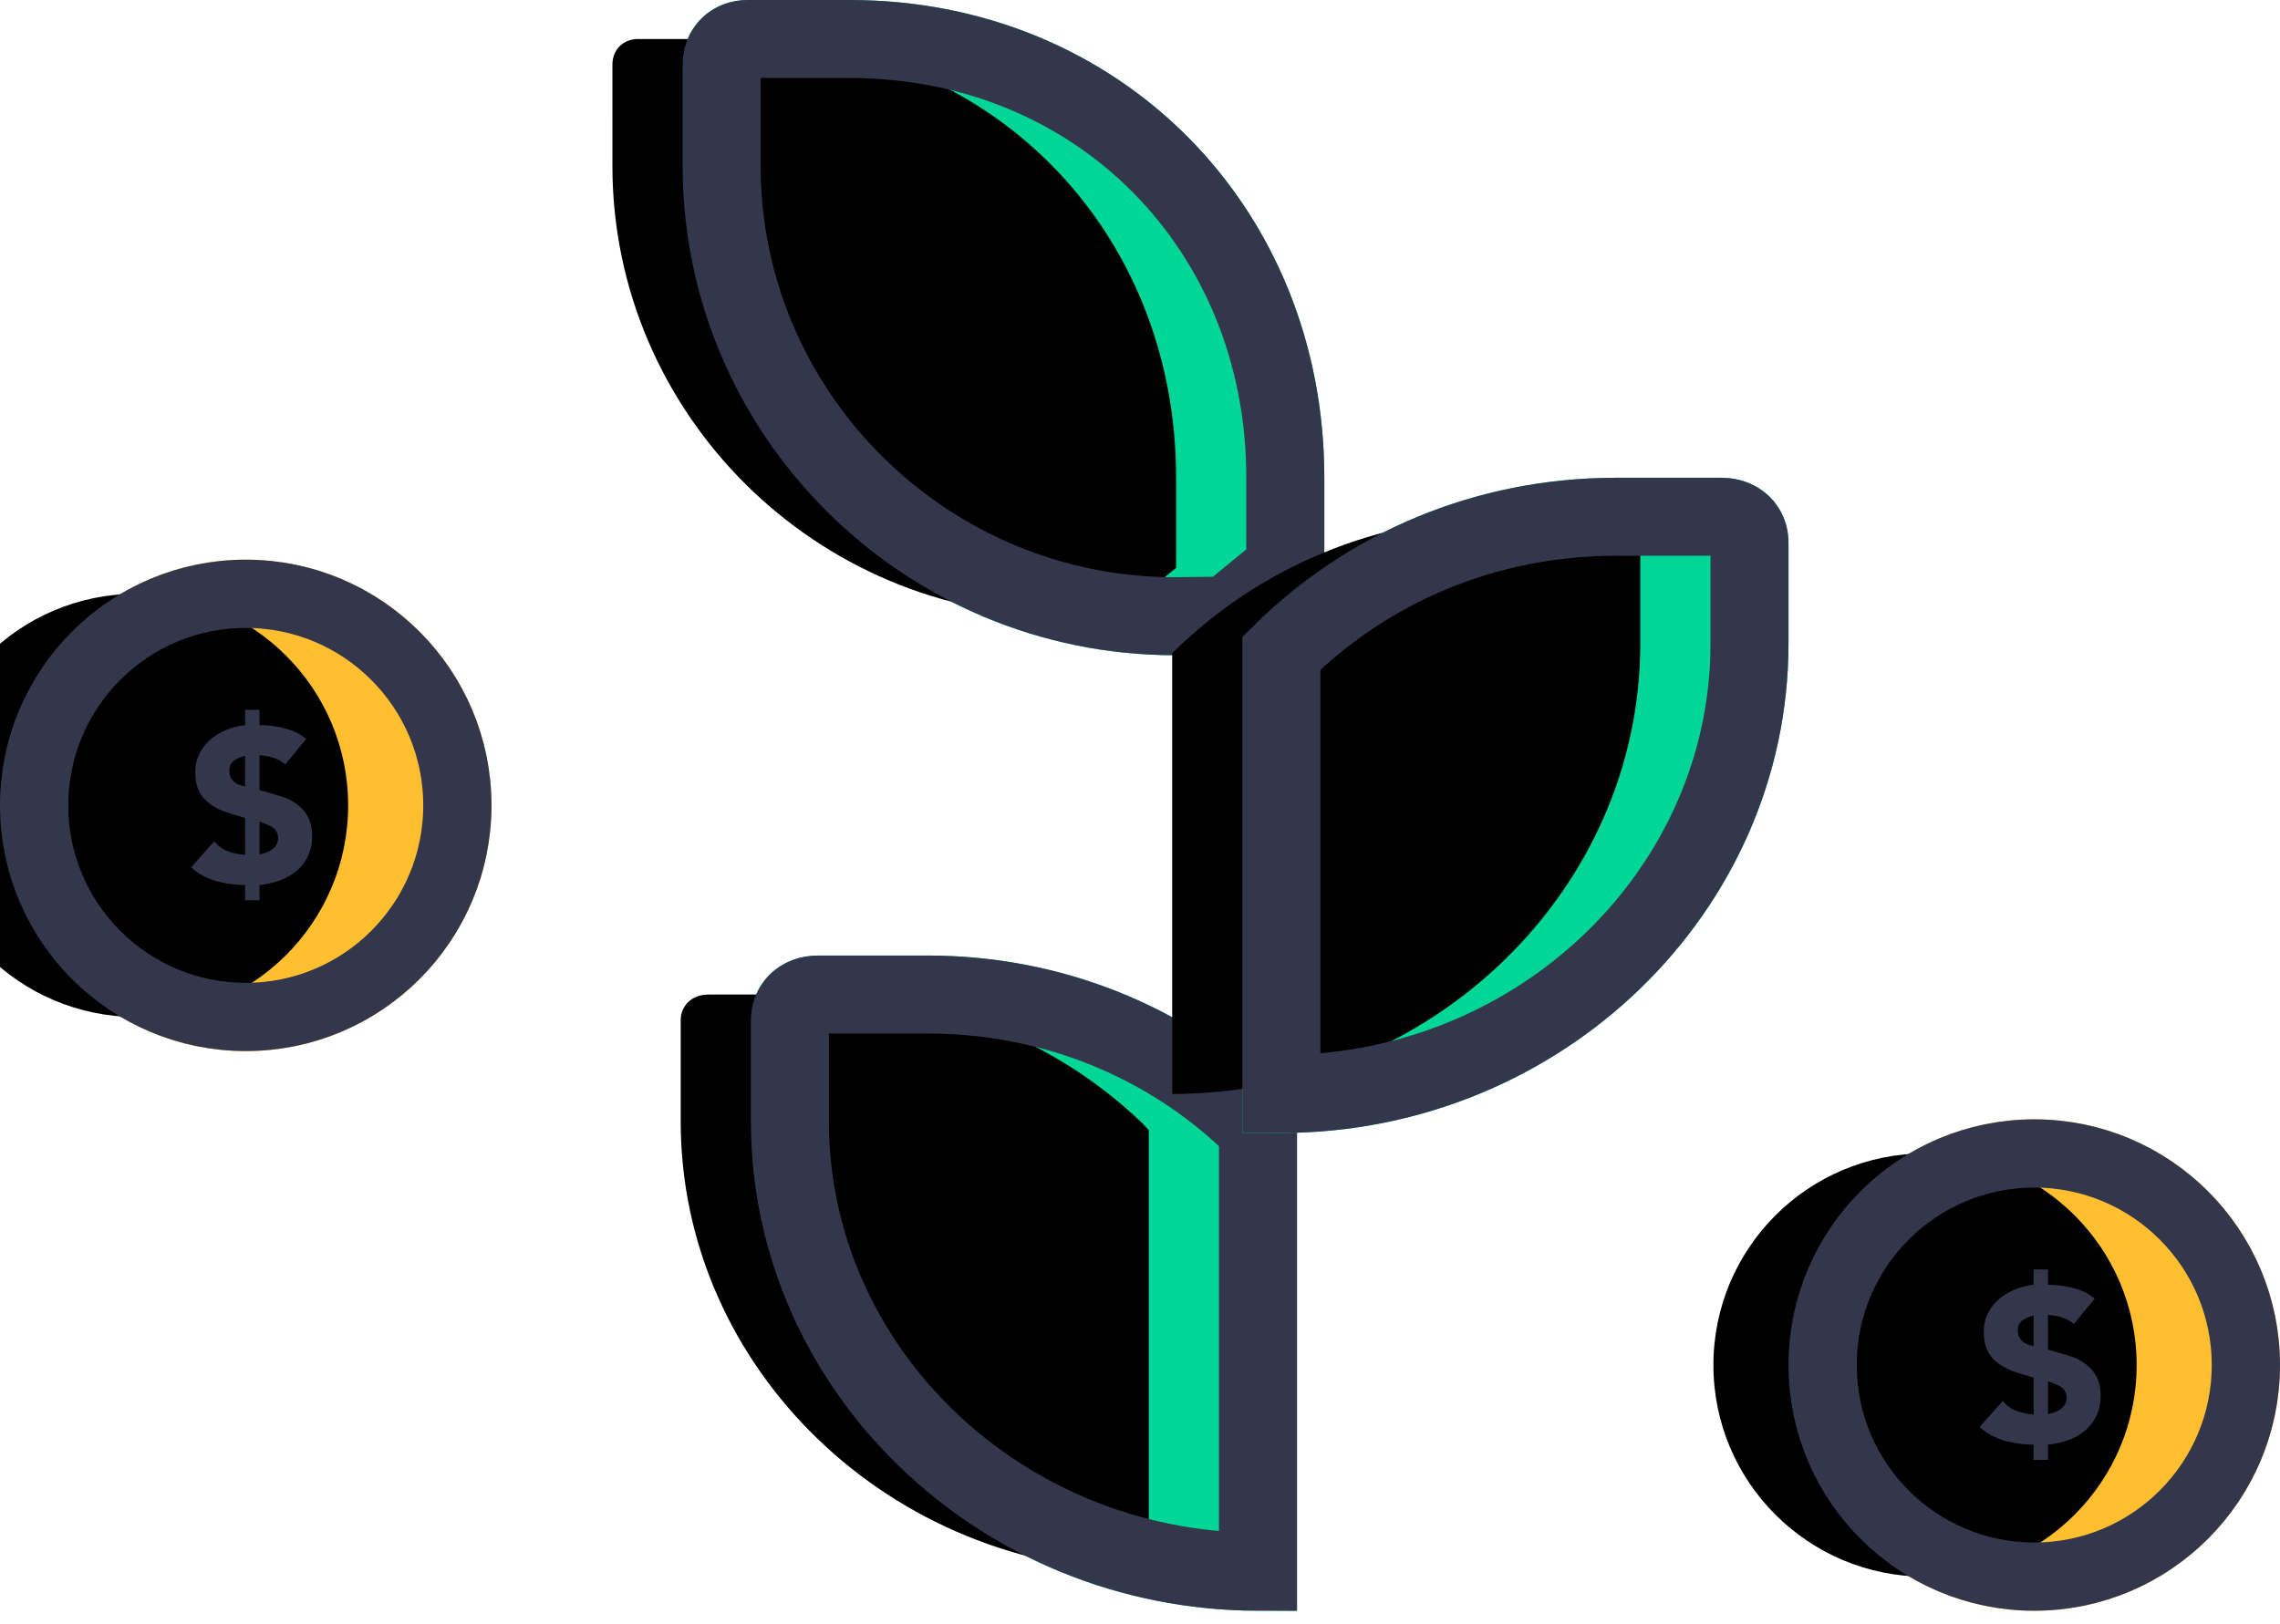 <svg xmlns="http://www.w3.org/2000/svg" xmlns:xlink="http://www.w3.org/1999/xlink" viewBox="0 0 167 119"><defs><path id="b" d="M33.5 18c0 8.56-6.94 15.5-15.5 15.5-8.56 0-15.5-6.94-15.5-15.5C2.5 9.44 9.44 2.5 18 2.5c8.56 0 15.5 6.94 15.5 15.5z"/><filter id="a" width="141.9%" height="141.9%" x="-21%" y="-21%" filterUnits="objectBoundingBox"><feOffset dx="-8" in="SourceAlpha" result="shadowOffsetInner1"/><feComposite in="shadowOffsetInner1" in2="SourceAlpha" k2="-1" k3="1" operator="arithmetic" result="shadowInnerInner1"/><feColorMatrix in="shadowInnerInner1" values="0 0 0 0 0.875 0 0 0 0 0.886 0 0 0 0 0.898 0 0 0 1 0"/></filter><path id="d" d="M33.5 18c0 8.56-6.94 15.5-15.5 15.5-8.56 0-15.5-6.94-15.5-15.5C2.5 9.44 9.44 2.5 18 2.5c8.56 0 15.5 6.94 15.5 15.5z"/><filter id="c" width="141.9%" height="141.9%" x="-21%" y="-21%" filterUnits="objectBoundingBox"><feOffset dx="-8" in="SourceAlpha" result="shadowOffsetInner1"/><feComposite in="shadowOffsetInner1" in2="SourceAlpha" k2="-1" k3="1" operator="arithmetic" result="shadowInnerInner1"/><feColorMatrix in="shadowInnerInner1" values="0 0 0 0 0.875 0 0 0 0 0.886 0 0 0 0 0.898 0 0 0 1 0"/></filter><path id="f" d="M44.143 34.985v6.614l-4.273 3.5-3.838.044c-18.28-.009-33.175-14.847-33.175-32.985V4.737c0-1.091.77-1.88 1.907-1.88h7.463c18.243 0 31.916 13.94 31.916 32.128z"/><filter id="e" width="133.2%" height="132.4%" x="-16.6%" y="-16.2%" filterUnits="objectBoundingBox"><feOffset dx="-8" in="SourceAlpha" result="shadowOffsetInner1"/><feComposite in="shadowOffsetInner1" in2="SourceAlpha" k2="-1" k3="1" operator="arithmetic" result="shadowInnerInner1"/><feColorMatrix in="shadowInnerInner1" values="0 0 0 0 0.875 0 0 0 0 0.886 0 0 0 0 0.898 0 0 0 1 0"/></filter><path id="h" d="M37.142 43.263v1.88C18.16 45.106 2.858 30.194 2.858 12.158V4.737c0-1.006.75-1.88 2.06-1.88H12.95c8.952 0 17.417 3.358 23.756 9.464.13.125.247.257.436.475v30.467z"/><filter id="g" width="140%" height="132.4%" x="-20%" y="-16.2%" filterUnits="objectBoundingBox"><feOffset dx="-8" in="SourceAlpha" result="shadowOffsetInner1"/><feComposite in="shadowOffsetInner1" in2="SourceAlpha" k2="-1" k3="1" operator="arithmetic" result="shadowInnerInner1"/><feColorMatrix in="shadowInnerInner1" values="0 0 0 0 0.875 0 0 0 0 0.886 0 0 0 0 0.898 0 0 0 1 0"/></filter><path id="j" d="M0 35.842h2.857V12.85c6.298-6.23 14.906-9.993 24.52-9.993h7.705c1.311 0 2.06.874 2.06 1.88v7.42c0 18.037-15.302 32.95-34.285 32.986v-9.301H0z"/><filter id="i" width="129.2%" height="132.4%" x="-10.8%" y="-16.2%" filterUnits="objectBoundingBox"><feOffset dx="-8" in="SourceAlpha" result="shadowOffsetInner1"/><feComposite in="shadowOffsetInner1" in2="SourceAlpha" k2="-1" k3="1" operator="arithmetic" result="shadowInnerInner1"/><feColorMatrix in="shadowInnerInner1" values="0 0 0 0 0.875 0 0 0 0 0.886 0 0 0 0 0.898 0 0 0 1 0"/></filter></defs><g fill="none" fill-rule="evenodd"><path fill="#FFBF2F" d="M18 77c9.941 0 18-8.059 18-18s-8.059-18-18-18S0 49.059 0 59s8.059 18 18 18z"/><g transform="translate(0 41)"><use fill="#000" filter="url(#a)" xlink:href="#b"/><use stroke="#34374C" stroke-width="5" xlink:href="#b"/></g><path fill="#34374C" d="M19.008 53.12c.576 0 1.173.075 1.792.224.619.15 1.163.41 1.632.784L20.896 56a2.378 2.378 0 0 0-.88-.488 4.357 4.357 0 0 0-1.008-.184v2.544l1.536.448c.704.213 1.267.563 1.688 1.048.421.485.632 1.101.632 1.848 0 .565-.101 1.061-.304 1.488-.203.427-.48.79-.832 1.088a3.994 3.994 0 0 1-1.232.704c-.47.17-.965.283-1.488.336v1.12h-1.056v-1.12a7.908 7.908 0 0 1-2.104-.288A4.51 4.51 0 0 1 14 63.536l1.696-1.904c.277.341.613.584 1.008.728.395.144.81.232 1.248.264V59.92l-1.168-.352c-.81-.256-1.427-.616-1.848-1.08-.421-.464-.632-1.101-.632-1.912 0-.501.101-.955.304-1.36.203-.405.472-.752.808-1.04a4.259 4.259 0 0 1 1.168-.704 5.118 5.118 0 0 1 1.368-.352V52h1.056v1.12zm-1.056 2.256a2.236 2.236 0 0 0-.8.336c-.235.16-.352.41-.352.752 0 .245.048.437.144.576.096.139.208.248.336.328.128.08.256.136.384.168s.224.059.288.08v-2.24zm1.056 7.216c.16-.032.323-.077.488-.136.165-.059.312-.136.44-.232s.232-.21.312-.344a.9.9 0 0 0 .12-.472c0-.17-.03-.315-.088-.432a.91.91 0 0 0-.232-.296 1.494 1.494 0 0 0-.336-.208 6.949 6.949 0 0 0-.4-.168l-.304-.112v2.4z"/><g><path fill="#FFBF2F" d="M149 118c9.941 0 18-8.059 18-18s-8.059-18-18-18-18 8.059-18 18 8.059 18 18 18z"/><g transform="translate(131 82)"><use fill="#000" filter="url(#c)" xlink:href="#d"/><use stroke="#34374C" stroke-width="5" xlink:href="#d"/></g><path fill="#34374C" d="M150.008 94.12c.576 0 1.173.075 1.792.224.619.15 1.163.41 1.632.784L151.896 97a2.378 2.378 0 0 0-.88-.488 4.357 4.357 0 0 0-1.008-.184v2.544l1.536.448c.704.213 1.267.563 1.688 1.048.421.485.632 1.101.632 1.848 0 .565-.101 1.061-.304 1.488-.203.427-.48.79-.832 1.088a3.994 3.994 0 0 1-1.232.704c-.47.17-.965.283-1.488.336v1.12h-1.056v-1.12a7.908 7.908 0 0 1-2.104-.288 4.51 4.51 0 0 1-1.848-1.008l1.696-1.904c.277.341.613.584 1.008.728.395.144.81.232 1.248.264v-2.704l-1.168-.352c-.81-.256-1.427-.616-1.848-1.08-.421-.464-.632-1.101-.632-1.912 0-.501.101-.955.304-1.36.203-.405.472-.752.808-1.04a4.259 4.259 0 0 1 1.168-.704 5.118 5.118 0 0 1 1.368-.352V93h1.056v1.12zm-1.056 2.256a2.236 2.236 0 0 0-.8.336c-.235.16-.352.41-.352.752 0 .245.048.437.144.576.096.139.208.248.336.328.128.08.256.136.384.168s.224.059.288.08v-2.24zm1.056 7.216c.16-.032.323-.077.488-.136.165-.059.312-.136.44-.232s.232-.21.312-.344a.9.9 0 0 0 .12-.472c0-.17-.03-.315-.088-.432a.91.91 0 0 0-.232-.296 1.494 1.494 0 0 0-.336-.208 6.949 6.949 0 0 0-.4-.168l-.304-.112v2.4z"/></g><g><path fill="#00D695" fill-rule="nonzero" d="M97 34.985v7.966l-6.094 4.995-4.859.054C66.197 48 50 31.895 50 12.158V4.737C50 2.053 52.064 0 54.764 0h7.463C82.077 0 97 15.248 97 34.985z"/><g transform="translate(50)"><use fill="#000" filter="url(#e)" xlink:href="#f"/><use stroke="#34374C" stroke-width="5.714" xlink:href="#f"/></g><path fill="#00D695" fill-rule="nonzero" d="M95 113.263V81.684c-.492-.473-.82-.947-1.312-1.42C86.803 73.631 77.623 70 67.951 70h-8.033C57.13 70 55 72.053 55 74.737v7.42C55 101.896 71.721 118 92.213 118H95v-4.737z"/><g transform="translate(55 70)"><use fill="#000" filter="url(#g)" xlink:href="#h"/><use stroke="#34374C" stroke-width="5.714" xlink:href="#h"/></g><g><path fill="#00D695" fill-rule="nonzero" d="M91 70.842V83h2.787C114.279 83 131 66.895 131 47.158v-7.421c0-2.685-2.131-4.737-4.918-4.737h-7.705C107.557 35 97.886 39.421 91 46.684v24.158z"/><g transform="translate(91 35)"><use fill="#000" filter="url(#i)" xlink:href="#j"/><use stroke="#34374C" stroke-width="5.714" xlink:href="#j"/></g></g></g></g></svg>